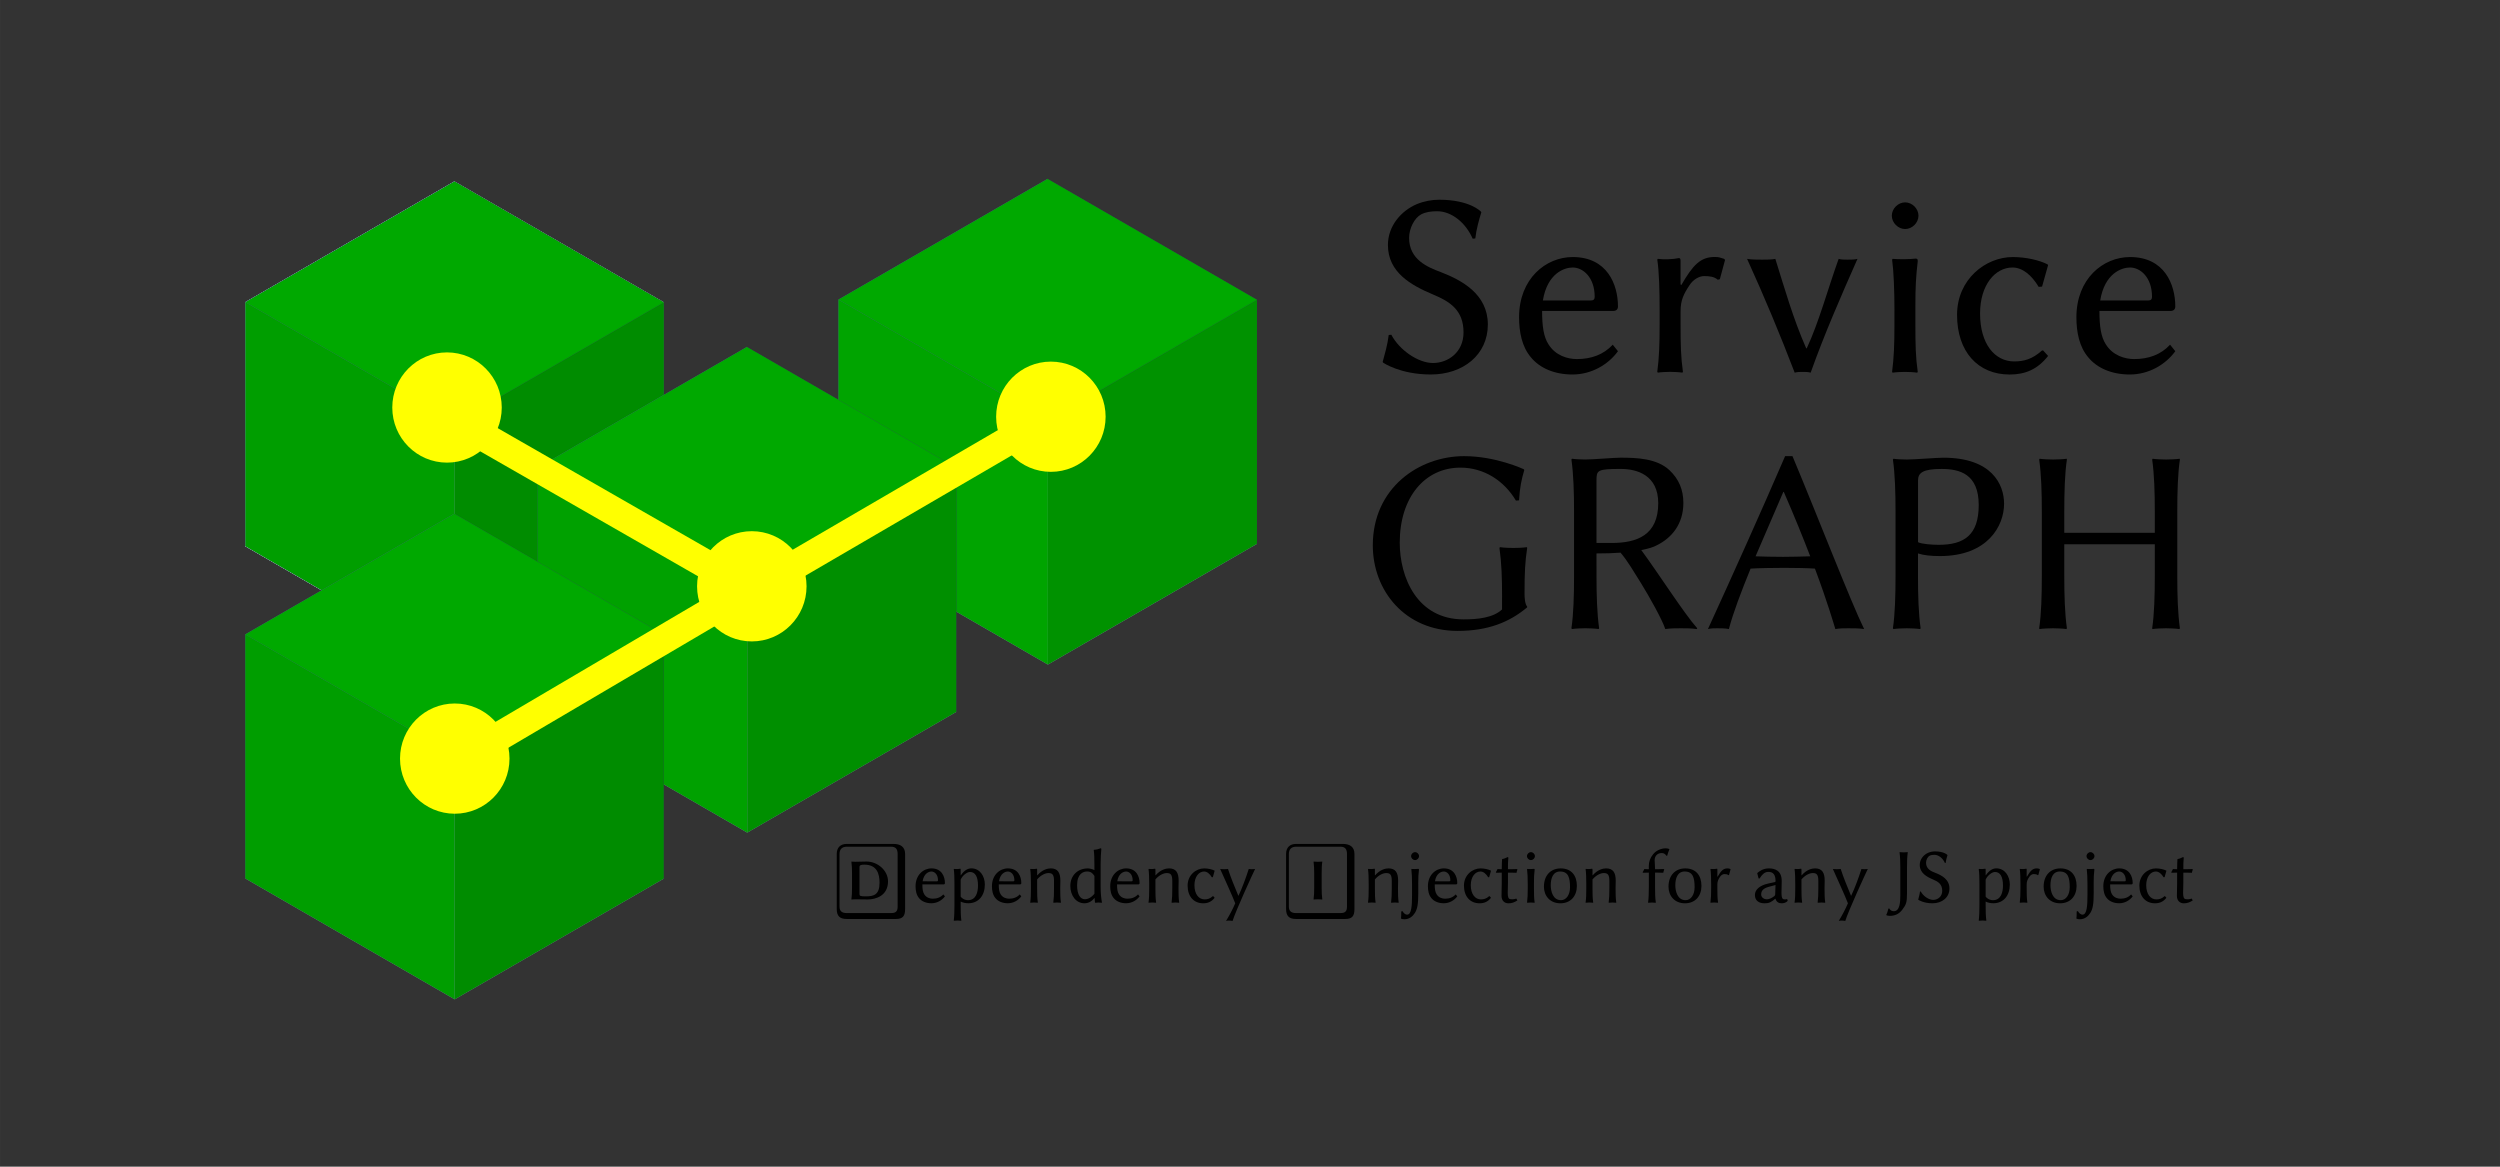 <?xml version="1.0" encoding="UTF-8" standalone="no"?>
<!-- Created with Inkscape (http://www.inkscape.org/) -->

<svg
   width="450"
   height="210"
   viewBox="0 0 119.063 55.563"
   version="1.1"
   id="svg5"
   xmlns="http://www.w3.org/2000/svg"
   xmlns:svg="http://www.w3.org/2000/svg">
  <rect x="0" y="0" width="119.063" height="55.563" fill="#333333" stroke="none"/>
  <defs
     id="defs2" />
  <g
     id="layer1">
    <g
       id="g496"
       style="fill:#ac9d93;stroke-width:3.084">
      <path
         id="path484"
         style="fill:#8686bf;fill-rule:evenodd;stroke:none;stroke-linejoin:round"
         d="m 49.889,20.144 -9.957,5.749 9.974,5.758 9.957,-5.749 z"
         points="39.931,25.892 49.905,31.651 59.862,25.902 49.889,20.144 " />
      <path
         id="path486"
         style="fill:#353564;fill-rule:evenodd;stroke:none;stroke-linejoin:round"
         d="m 49.889,20.144 9.974,5.758 V 14.277 L 49.889,8.519 Z"
         points="59.862,25.902 59.862,14.277 49.889,8.519 49.889,20.144 " />
      <path
         id="path488"
         style="fill:#4d4d9f;fill-rule:evenodd;stroke:none;stroke-linejoin:round"
         d="M 49.889,20.144 39.931,25.892 V 14.267 l 9.957,-5.749 z"
         points="39.931,25.892 39.931,14.267 49.889,8.519 49.889,20.144 " />
      <path
         id="path490"
         style="fill:#009200;fill-opacity:1;fill-rule:evenodd;stroke:none;stroke-linejoin:round"
         d="m 59.862,25.902 -9.957,5.749 0,-11.625 9.957,-5.749 z"
         points="49.905,31.651 49.905,20.026 59.862,14.277 59.862,25.902 " />
      <path
         id="path492"
         style="fill:#00a400;fill-opacity:1;fill-rule:evenodd;stroke:none;stroke-linejoin:round"
         d="m 39.931,25.892 9.974,5.758 0,-11.625 -9.974,-5.758 z"
         points="49.905,31.651 49.905,20.026 39.931,14.267 39.931,25.892 " />
      <path
         id="path494"
         style="fill:#00a900;fill-opacity:1;fill-rule:evenodd;stroke:none;stroke-linejoin:round"
         d="m 49.889,8.519 -9.957,5.749 9.974,5.758 9.957,-5.749 z"
         points="39.931,14.267 49.905,20.026 59.862,14.277 49.889,8.519 " />
    </g>
    <g
       id="g69"
       style="fill:#ac9d93;stroke-width:3.084">
      <path
         id="path75"
         style="fill:#8686bf;fill-rule:evenodd;stroke:none;stroke-linejoin:round"
         d="m 21.641,20.266 -9.957,5.749 9.974,5.758 9.957,-5.749 z"
         points="11.683,26.014 21.657,31.773 31.615,26.024 21.641,20.266 " />
      <path
         id="path71"
         style="fill:#353564;fill-rule:evenodd;stroke:none;stroke-linejoin:round"
         d="m 21.641,20.266 9.974,5.758 0,-11.625 -9.974,-5.758 z"
         points="31.615,26.024 31.615,14.399 21.641,8.641 21.641,20.266 " />
      <path
         id="path73"
         style="fill:#4d4d9f;fill-rule:evenodd;stroke:none;stroke-linejoin:round"
         d="m 21.641,20.266 -9.957,5.749 0,-11.625 9.957,-5.749 z"
         points="11.683,26.014 11.683,14.389 21.641,8.641 21.641,20.266 " />
      <path
         id="path79"
         style="fill:#afafde;fill-rule:evenodd;stroke:none;stroke-linejoin:round"
         d="m 31.615,26.024 -9.957,5.749 0,-11.625 9.957,-5.749 z"
         points="21.657,31.773 21.657,20.148 31.615,14.399 31.615,26.024 " />
      <path
         id="path77"
         style="fill:#d7d7ff;fill-rule:evenodd;stroke:none;stroke-linejoin:round"
         d="m 11.683,26.014 9.974,5.758 0,-11.625 -9.974,-5.758 z"
         points="21.657,31.773 21.657,20.148 11.683,14.389 11.683,26.014 " />
      <path
         id="path81"
         style="fill:#e9e9ff;fill-rule:evenodd;stroke:none;stroke-linejoin:round"
         d="m 21.641,8.641 -9.957,5.749 9.974,5.758 9.957,-5.749 z"
         points="11.683,14.389 21.657,20.148 31.615,14.399 21.641,8.641 " />
    </g>
    <g
       id="g370"
       style="fill:#ac9d93;stroke-width:3.084">
      <path
         id="path358"
         style="fill:#8686bf;fill-rule:evenodd;stroke:none;stroke-linejoin:round"
         d="m 21.641,20.266 -9.957,5.749 9.974,5.758 9.957,-5.749 z"
         points="11.683,26.014 21.657,31.773 31.615,26.024 21.641,20.266 " />
      <path
         id="path360"
         style="fill:#353564;fill-rule:evenodd;stroke:none;stroke-linejoin:round"
         d="m 21.641,20.266 9.974,5.758 0,-11.625 -9.974,-5.758 z"
         points="31.615,26.024 31.615,14.399 21.641,8.641 21.641,20.266 " />
      <path
         id="path362"
         style="fill:#4d4d9f;fill-rule:evenodd;stroke:none;stroke-linejoin:round"
         d="m 21.641,20.266 -9.957,5.749 0,-11.625 9.957,-5.749 z"
         points="11.683,26.014 11.683,14.389 21.641,8.641 21.641,20.266 " />
      <path
         id="path364"
         style="fill:#afafde;fill-rule:evenodd;stroke:none;stroke-linejoin:round"
         d="m 31.615,26.024 -9.957,5.749 0,-11.625 9.957,-5.749 z"
         points="21.657,31.773 21.657,20.148 31.615,14.399 31.615,26.024 " />
      <path
         id="path366"
         style="fill:#d7d7ff;fill-rule:evenodd;stroke:none;stroke-linejoin:round"
         d="m 11.683,26.014 9.974,5.758 0,-11.625 -9.974,-5.758 z"
         points="21.657,31.773 21.657,20.148 11.683,14.389 11.683,26.014 " />
      <path
         id="path368"
         style="fill:#e9e9ff;fill-rule:evenodd;stroke:none;stroke-linejoin:round"
         d="m 21.641,8.641 -9.957,5.749 9.974,5.758 9.957,-5.749 z"
         points="11.683,14.389 21.657,20.148 31.615,14.399 21.641,8.641 " />
    </g>
    <g
       id="g386"
       style="fill:#ac9d93;stroke-width:3.084">
      <path
         id="path374"
         style="fill:#8686bf;fill-rule:evenodd;stroke:none;stroke-linejoin:round"
         d="m 21.641,20.266 -9.957,5.749 9.974,5.758 9.957,-5.749 z"
         points="11.683,26.014 21.657,31.773 31.615,26.024 21.641,20.266 " />
      <path
         id="path376"
         style="fill:#353564;fill-rule:evenodd;stroke:none;stroke-linejoin:round"
         d="m 21.641,20.266 9.974,5.758 0,-11.625 -9.974,-5.758 z"
         points="31.615,26.024 31.615,14.399 21.641,8.641 21.641,20.266 " />
      <path
         id="path378"
         style="fill:#4d4d9f;fill-rule:evenodd;stroke:none;stroke-linejoin:round"
         d="m 21.641,20.266 -9.957,5.749 0,-11.625 9.957,-5.749 z"
         points="11.683,26.014 11.683,14.389 21.641,8.641 21.641,20.266 " />
      <path
         id="path380"
         style="fill:#008c00;fill-opacity:1;fill-rule:evenodd;stroke:none;stroke-linejoin:round"
         d="m 31.615,26.024 -9.957,5.749 0,-11.625 9.957,-5.749 z"
         points="21.657,31.773 21.657,20.148 31.615,14.399 31.615,26.024 " />
      <path
         id="path382"
         style="fill:#009e00;fill-opacity:1;fill-rule:evenodd;stroke:none;stroke-linejoin:round"
         d="m 11.683,26.014 9.974,5.758 0,-11.625 -9.974,-5.758 z"
         points="21.657,31.773 21.657,20.148 11.683,14.389 11.683,26.014 " />
      <path
         id="path384"
         style="fill:#00a900;fill-opacity:1;fill-rule:evenodd;stroke:none;stroke-linejoin:round"
         d="m 21.641,8.641 -9.957,5.749 9.974,5.758 9.957,-5.749 z"
         points="11.683,14.389 21.657,20.148 31.615,14.399 21.641,8.641 " />
    </g>
    <g
       id="g402"
       style="fill:#ac9d93;stroke-width:3.084">
      <path
         id="path390"
         style="fill:#8686bf;fill-rule:evenodd;stroke:none;stroke-linejoin:round"
         d="m 35.57,28.147 -9.957,5.749 9.974,5.758 9.957,-5.749 z"
         points="25.613,33.896 35.587,39.654 45.544,33.906 35.57,28.147 " />
      <path
         id="path392"
         style="fill:#353564;fill-rule:evenodd;stroke:none;stroke-linejoin:round"
         d="m 35.57,28.147 9.974,5.758 V 22.281 L 35.57,16.523 Z"
         points="45.544,33.906 45.544,22.281 35.57,16.523 35.57,28.147 " />
      <path
         id="path394"
         style="fill:#4d4d9f;fill-rule:evenodd;stroke:none;stroke-linejoin:round"
         d="m 35.57,28.147 -9.957,5.749 0,-11.625 9.957,-5.749 z"
         points="25.613,33.896 25.613,22.271 35.57,16.523 35.57,28.147 " />
      <path
         id="path396"
         style="fill:#008f00;fill-opacity:1;fill-rule:evenodd;stroke:none;stroke-linejoin:round"
         d="m 45.544,33.906 -9.957,5.749 V 28.03 l 9.957,-5.749 z"
         points="35.587,39.654 35.587,28.03 45.544,22.281 45.544,33.906 " />
      <path
         id="path398"
         style="fill:#00a100;fill-opacity:1;fill-rule:evenodd;stroke:none;stroke-linejoin:round"
         d="m 25.613,33.896 9.974,5.758 V 28.03 L 25.613,22.271 Z"
         points="35.587,39.654 35.587,28.03 25.613,22.271 25.613,33.896 " />
      <path
         id="path400"
         style="fill:#00a900;fill-opacity:1;fill-rule:evenodd;stroke:none;stroke-linejoin:round"
         d="m 35.57,16.523 -9.957,5.749 9.974,5.758 9.957,-5.749 z"
         points="25.613,22.271 35.587,28.03 45.544,22.281 35.57,16.523 " />
    </g>
    <g
       id="g482"
       style="fill:#ac9d93;stroke-width:3.084">
      <path
         id="path470"
         style="fill:#8686bf;fill-rule:evenodd;stroke:none;stroke-linejoin:round"
         d="m 21.637,36.088 -9.957,5.749 9.974,5.758 9.957,-5.749 z"
         points="11.68,41.837 21.653,47.595 31.611,41.847 21.637,36.088 " />
      <path
         id="path472"
         style="fill:#353564;fill-rule:evenodd;stroke:none;stroke-linejoin:round"
         d="m 21.637,36.088 9.974,5.758 V 30.222 l -9.974,-5.758 z"
         points="31.611,41.847 31.611,30.222 21.637,24.464 21.637,36.088 " />
      <path
         id="path474"
         style="fill:#4d4d9f;fill-rule:evenodd;stroke:none;stroke-linejoin:round"
         d="m 21.637,36.088 -9.957,5.749 0,-11.625 9.957,-5.749 z"
         points="11.68,41.837 11.68,30.212 21.637,24.464 21.637,36.088 " />
      <path
         id="path476"
         style="fill:#008c00;fill-opacity:1;fill-rule:evenodd;stroke:none;stroke-linejoin:round"
         d="m 31.611,41.847 -9.957,5.749 0,-11.625 9.957,-5.749 z"
         points="21.653,47.595 21.653,35.971 31.611,30.222 31.611,41.847 " />
      <path
         id="path478"
         style="fill:#009e00;fill-opacity:1;fill-rule:evenodd;stroke:none;stroke-linejoin:round"
         d="m 11.68,41.837 9.974,5.758 0,-11.625 -9.974,-5.758 z"
         points="21.653,47.595 21.653,35.971 11.68,30.212 11.68,41.837 " />
      <path
         id="path480"
         style="fill:#00a900;fill-opacity:1;fill-rule:evenodd;stroke:none;stroke-linejoin:round"
         d="m 21.637,24.464 -9.957,5.749 9.974,5.758 9.957,-5.749 z"
         points="11.68,30.212 21.653,35.971 31.611,30.222 21.637,24.464 " />
    </g>
    <rect
       style="fill:#ffff00;fill-opacity:1;stroke-width:0.816"
       id="rect1644"
       width="1.373"
       height="14.657"
       x="41.598"
       y="-17.169"
       transform="rotate(59.511)" />
    <ellipse
       style="fill:#ffff00;fill-opacity:1;stroke-width:0.816"
       id="path1750"
       cx="50.048"
       cy="19.847"
       rx="2.607"
       ry="2.625" />
    <ellipse
       style="fill:#ffff00;fill-opacity:1;stroke-width:0.816"
       id="ellipse1752"
       cx="35.805"
       cy="27.923"
       rx="2.607"
       ry="2.625" />
    <ellipse
       style="fill:#ffff00;fill-opacity:1;stroke-width:0.816"
       id="ellipse1754"
       cx="21.658"
       cy="36.129"
       rx="2.607"
       ry="2.625" />
    <ellipse
       style="fill:#ffff00;fill-opacity:1;stroke-width:0.816"
       id="ellipse1756"
       cx="21.289"
       cy="19.408"
       rx="2.607"
       ry="2.625" />
    <rect
       style="fill:#ffff00;fill-opacity:1;stroke-width:0.816"
       id="rect1758"
       width="1.373"
       height="14.657"
       x="5.893"
       y="-44.226"
       transform="rotate(119.839)" />
    <rect
       style="fill:#ffff00;fill-opacity:1;stroke-width:0.816"
       id="rect1884"
       width="1.373"
       height="14.657"
       x="41.632"
       y="-33.15"
       transform="rotate(59.757)" />
    <g
       aria-label="Service"
       id="text1940"
       style="font-size:12.46px;line-height:1.25;letter-spacing:0.389px;word-spacing:0px;stroke-width:0.312">
      <path
         d="m 68.243,17.288 c -0.698,0 -1.595,-0.611 -1.981,-1.346 l -0.125,0.012 c -0.05,0.449 -0.187,0.91 -0.287,1.283 l 0.025,0.037 c 0,0 0.81,0.561 2.268,0.561 1.533,0 2.716,-0.935 2.716,-2.38 0,-1.445 -1.234,-2.106 -2.23,-2.492 -0.635,-0.237 -1.52,-0.598 -1.52,-1.632 0,-0.449 0.249,-0.947 0.573,-1.121 0.212,-0.112 0.473,-0.15 0.76,-0.15 0.685,0 1.358,0.536 1.695,1.308 l 0.125,-0.012 c 0.05,-0.449 0.174,-0.872 0.287,-1.246 l -0.025,-0.037 c 0,0 -0.523,-0.561 -1.981,-0.561 -0.336,0 -0.71,0.062 -1.072,0.212 -0.735,0.312 -1.371,1.034 -1.371,1.944 0,1.308 1.109,1.919 2.143,2.355 0.81,0.336 1.458,0.748 1.458,1.807 0,0.935 -0.723,1.458 -1.458,1.458 z"
         style="font-family:'Linux Biolinum O';-inkscape-font-specification:'Linux Biolinum O'"
         id="path3049" />
      <path
         d="m 73.48,14.31 c 0.212,-1.296 1.022,-1.57 1.42,-1.57 0.486,0 1.047,0.461 1.047,1.396 0,0.112 -0.05,0.174 -0.174,0.174 z m 3.327,2.106 c -0.436,0.473 -1.022,0.685 -1.707,0.685 -0.436,0 -1.022,-0.162 -1.358,-0.71 -0.224,-0.349 -0.299,-0.847 -0.299,-1.582 h 3.389 c 0.137,0 0.224,-0.075 0.224,-0.212 0,-1.047 -0.511,-2.355 -2.156,-2.355 -1.283,0 -2.554,1.034 -2.554,2.866 0,0.71 0.137,1.408 0.561,1.906 0.424,0.523 1.134,0.822 1.981,0.822 0.897,0 1.695,-0.461 2.168,-1.109 z"
         style="font-family:'Linux Biolinum O';-inkscape-font-specification:'Linux Biolinum O'"
         id="path3051" />
      <path
         d="m 80.037,13.55 v -1.134 c 0,-0.087 -0.025,-0.125 -0.075,-0.125 -0.287,0.062 -0.735,0.075 -1.009,0.037 l -0.025,0.037 c 0.087,0.548 0.112,1.483 0.112,2.417 v 0.685 c 0,0.935 -0.025,1.582 -0.112,2.243 l 0.025,0.037 c 0.15,-0.025 0.436,-0.037 0.586,-0.037 0.15,0 0.436,0.012 0.586,0.037 l 0.025,-0.037 c -0.1,-0.71 -0.112,-1.296 -0.112,-2.243 v -0.648 c 0,-0.523 0.15,-0.822 0.424,-1.234 0.174,-0.274 0.461,-0.436 0.698,-0.436 0.249,0 0.486,0.025 0.648,0.174 l 0.1,-0.025 0.249,-0.922 -0.05,-0.05 c -0.212,-0.062 -0.224,-0.087 -0.449,-0.087 -0.673,0 -1.034,0.386 -1.582,1.333 z"
         style="font-family:'Linux Biolinum O';-inkscape-font-specification:'Linux Biolinum O'"
         id="path3053" />
      <path
         d="m 85.473,17.749 c 0.125,-0.037 0.262,-0.037 0.386,-0.037 0.125,0 0.262,0 0.374,0.037 0.648,-1.819 1.42,-3.589 2.23,-5.42 -0.112,0.037 -0.349,0.037 -0.473,0.037 -0.125,0 -0.312,0 -0.424,-0.037 -0.511,1.42 -0.947,3.04 -1.52,4.261 h -0.025 c -0.623,-1.42 -1.022,-2.828 -1.47,-4.261 -0.162,0.037 -0.449,0.037 -0.623,0.037 -0.199,0 -0.523,0 -0.723,-0.037 0.835,1.832 1.57,3.601 2.268,5.42 z"
         style="font-family:'Linux Biolinum O';-inkscape-font-specification:'Linux Biolinum O'"
         id="path3055" />
      <path
         d="m 90.098,10.273 c 0,0.336 0.299,0.635 0.635,0.635 0.336,0 0.635,-0.299 0.635,-0.635 0,-0.336 -0.299,-0.635 -0.635,-0.635 -0.336,0 -0.635,0.299 -0.635,0.635 z m 0.125,4.511 v 0.685 c 0,0.935 -0.025,1.57 -0.112,2.243 l 0.025,0.037 c 0.15,-0.025 0.436,-0.037 0.586,-0.037 0.15,0 0.436,0.012 0.586,0.037 l 0.025,-0.037 c -0.1,-0.698 -0.112,-1.296 -0.112,-2.243 v -0.885 c 0,-0.935 0.025,-1.383 0.112,-2.143 0,-0.112 -0.025,-0.125 -0.112,-0.125 -0.287,0.037 -0.822,0.037 -1.084,0.012 l -0.025,0.037 c 0.075,0.536 0.112,1.483 0.112,2.417 z"
         style="font-family:'Linux Biolinum O';-inkscape-font-specification:'Linux Biolinum O'"
         id="path3057" />
      <path
         d="m 95.846,12.74 c 0.473,0 0.91,0.361 1.246,0.922 l 0.162,-0.012 0.287,-1.022 -0.025,-0.037 c -0.386,-0.199 -1.034,-0.349 -1.657,-0.349 -1.296,0 -2.654,1.059 -2.654,2.754 0,1.744 0.984,2.841 2.504,2.841 0.748,0 1.333,-0.249 1.832,-0.885 l -0.237,-0.262 h -0.05 c -0.473,0.424 -0.872,0.523 -1.333,0.523 -0.91,0 -1.62,-0.822 -1.62,-2.28 0,-1.371 0.723,-2.193 1.545,-2.193 z"
         style="font-family:'Linux Biolinum O';-inkscape-font-specification:'Linux Biolinum O'"
         id="path3059" />
      <path
         d="m 100.023,14.31 c 0.212,-1.296 1.022,-1.57 1.42,-1.57 0.486,0 1.047,0.461 1.047,1.396 0,0.112 -0.05,0.174 -0.174,0.174 z m 3.327,2.106 c -0.436,0.473 -1.022,0.685 -1.707,0.685 -0.436,0 -1.022,-0.162 -1.358,-0.71 -0.224,-0.349 -0.299,-0.847 -0.299,-1.582 h 3.389 c 0.137,0 0.224,-0.075 0.224,-0.212 0,-1.047 -0.511,-2.355 -2.156,-2.355 -1.283,0 -2.554,1.034 -2.554,2.866 0,0.71 0.137,1.408 0.561,1.906 0.424,0.523 1.134,0.822 1.981,0.822 0.897,0 1.695,-0.461 2.168,-1.109 z"
         style="font-family:'Linux Biolinum O';-inkscape-font-specification:'Linux Biolinum O'"
         id="path3061" />
    </g>
    <g
       aria-label="GRAPH"
       id="text1944"
       style="font-size:12.46px;line-height:1.25;letter-spacing:0px;word-spacing:0px;stroke-width:0.312">
      <path
         d="m 71.535,28.464 v 0.561 c -0.424,0.399 -1.159,0.473 -1.832,0.473 -2.218,0 -3.04,-2.006 -3.04,-3.651 0,-2.181 1.209,-3.576 2.891,-3.576 1.121,0 2.081,0.623 2.642,1.57 l 0.15,-0.012 c 0.037,-0.635 0.112,-0.972 0.249,-1.445 l -0.025,-0.037 c 0,0 -1.321,-0.623 -2.841,-0.623 -2.143,0 -4.349,1.508 -4.349,4.249 0,2.156 1.533,4.074 4.037,4.074 1.445,0 2.467,-0.411 3.314,-1.121 v -0.037 C 72.619,28.763 72.607,28.426 72.607,28.289 v -0.075 c 0,-0.935 0.025,-1.458 0.125,-2.118 l -0.012,-0.037 c 0,0 -0.212,0.037 -0.648,0.037 -0.424,0 -0.635,-0.037 -0.635,-0.037 l -0.025,0.037 c 0.1,0.71 0.125,1.433 0.125,2.367 z"
         style="font-family:'Linux Biolinum O';-inkscape-font-specification:'Linux Biolinum O'"
         id="path3113" />
      <path
         d="m 76.033,26.358 c 0.436,0 0.81,-0.012 1.146,-0.037 0.349,0.411 0.623,0.897 0.947,1.408 0.449,0.723 1.047,1.807 1.184,2.23 0.237,-0.037 0.511,-0.037 0.748,-0.037 0.249,0 0.498,0 0.748,0.037 l 0.025,-0.037 c -0.623,-0.698 -1.881,-2.666 -2.666,-3.726 0.336,-0.062 0.586,-0.137 0.76,-0.237 0.673,-0.336 1.246,-0.984 1.246,-2.006 0,-0.623 -0.212,-1.134 -0.66,-1.558 -0.598,-0.561 -1.545,-0.598 -2.33,-0.598 -0.312,0 -1.308,0.087 -1.682,0.087 -0.15,0 -0.486,-0.012 -0.635,-0.037 l -0.025,0.037 c 0.1,0.71 0.125,1.558 0.125,2.492 v 3.053 c 0,0.935 -0.025,1.819 -0.125,2.492 l 0.025,0.037 c 0.15,-0.025 0.486,-0.037 0.635,-0.037 0.15,0 0.486,0.012 0.635,0.037 l 0.025,-0.037 c -0.1,-0.71 -0.125,-1.558 -0.125,-2.492 z m 1.159,-4.025 c 0.76,0 1.782,0.287 1.782,1.632 0,1.52 -1.009,1.894 -2.218,1.894 h -0.723 v -2.978 c 0,-0.486 0.037,-0.548 1.159,-0.548 z"
         style="font-family:'Linux Biolinum O';-inkscape-font-specification:'Linux Biolinum O'"
         id="path3115" />
      <path
         d="m 86.213,26.495 c -0.411,0.012 -0.935,0.025 -1.296,0.025 -0.361,0 -1.034,-0.012 -1.308,-0.025 l 1.321,-3.065 h 0.025 c 0.511,1.171 0.922,2.193 1.258,3.065 z m -2.841,0.586 c 0.312,-0.025 1.171,-0.037 1.607,-0.037 0.473,0 1.159,0.012 1.458,0.037 0.611,1.632 0.885,2.604 0.972,2.878 0.212,-0.037 0.411,-0.037 0.623,-0.037 0.212,0 0.536,0 0.748,0.037 -0.623,-1.258 -2.268,-5.507 -3.414,-8.236 h -0.349 c -1.196,2.766 -2.417,5.482 -3.676,8.236 0.15,-0.037 0.299,-0.037 0.436,-0.037 0.137,0 0.411,0 0.561,0.037 0.199,-0.76 0.586,-1.782 1.034,-2.878 z"
         style="font-family:'Linux Biolinum O';-inkscape-font-specification:'Linux Biolinum O'"
         id="path3117" />
      <path
         d="m 91.347,22.882 c 0,-0.361 0.224,-0.548 1.121,-0.548 0.86,0 1.769,0.237 1.769,1.719 0,1.433 -0.698,1.894 -1.906,1.894 -0.312,0 -0.822,-0.037 -0.984,-0.125 z m -1.072,1.495 v 3.053 c 0,0.935 -0.025,1.819 -0.125,2.492 l 0.025,0.037 c 0.15,-0.025 0.486,-0.037 0.635,-0.037 0.15,0 0.486,0.012 0.635,0.037 l 0.025,-0.037 c -0.1,-0.71 -0.125,-1.558 -0.125,-2.492 v -1.072 c 0.274,0.087 0.611,0.125 1.047,0.125 2.268,0 3.053,-1.433 3.053,-2.492 0,-0.922 -0.586,-2.193 -2.891,-2.193 -0.324,0 -1.371,0.087 -1.744,0.087 -0.15,0 -0.486,-0.012 -0.635,-0.037 l -0.025,0.037 c 0.1,0.71 0.125,1.558 0.125,2.492 z"
         style="font-family:'Linux Biolinum O';-inkscape-font-specification:'Linux Biolinum O'"
         id="path3119" />
      <path
         d="m 102.623,24.377 v 0.997 h -4.311 v -0.997 c 0,-0.935 0.025,-1.832 0.125,-2.492 l -0.012,-0.037 c -0.15,0.025 -0.498,0.037 -0.648,0.037 -0.15,0 -0.486,-0.012 -0.635,-0.037 l -0.025,0.037 c 0.1,0.71 0.125,1.558 0.125,2.492 v 3.053 c 0,0.935 -0.025,1.819 -0.125,2.492 l 0.012,0.037 c 0.15,-0.025 0.498,-0.037 0.648,-0.037 0.15,0 0.486,0.012 0.635,0.037 l 0.025,-0.037 c -0.1,-0.71 -0.125,-1.558 -0.125,-2.492 V 25.922 h 4.311 v 1.508 c 0,0.935 -0.025,1.819 -0.125,2.492 l 0.013,0.037 c 0.15,-0.025 0.498,-0.037 0.648,-0.037 0.15,0 0.486,0.012 0.635,0.037 l 0.025,-0.037 c -0.1,-0.71 -0.125,-1.558 -0.125,-2.492 v -3.053 c 0,-0.935 0.025,-1.832 0.125,-2.492 l -0.013,-0.037 c -0.15,0.025 -0.498,0.037 -0.648,0.037 -0.15,0 -0.486,-0.012 -0.635,-0.037 l -0.025,0.037 c 0.1,0.71 0.125,1.558 0.125,2.492 z"
         style="font-family:'Linux Biolinum O';-inkscape-font-specification:'Linux Biolinum O'"
         id="path3121" />
    </g>
    <g
       aria-label="Dependency Injection for any JS project"
       id="text2034"
       style="font-size:3.701px;line-height:1.25;letter-spacing:0px;word-spacing:0px;stroke-width:0.093">
      <path
         d="M 40.933,42.579 V 41.291 c 0,-0.096 0.096,-0.111 0.233,-0.111 0.6,0 0.722,0.437 0.722,0.862 0,0.563 -0.263,0.648 -0.651,0.648 -0.274,0 -0.303,-0.022 -0.303,-0.111 z m -0.178,-1.536 c -0.096,0 -0.2,-0.011 -0.2,-0.011 l -0.007,0.011 c 0.022,0.155 0.03,0.344 0.03,0.555 v 0.677 c 0,0.211 -0.007,0.407 -0.03,0.555 l 0.004,0.011 c 0,0 0.107,-0.011 0.204,-0.011 0.222,0 0.281,0.007 0.566,0.007 0.392,0 0.97,-0.178 0.97,-0.862 0,-0.514 -0.489,-0.944 -1.022,-0.944 -0.2,0 -0.311,0.011 -0.514,0.011 z M 40.326,40.325 h 2.117 c 0.222,0 0.307,0.122 0.307,0.344 v 2.509 c 0,0.222 -0.085,0.307 -0.307,0.307 h -2.117 c -0.222,0 -0.344,-0.085 -0.344,-0.307 v -2.509 c 0,-0.222 0.122,-0.344 0.344,-0.344 z m 2.78,2.968 v -2.624 c 0,-0.333 -0.218,-0.477 -0.551,-0.477 h -2.228 c -0.3,0 -0.477,0.17 -0.477,0.477 v 2.624 c 0,0.333 0.144,0.474 0.477,0.474 h 2.339 c 0.333,0 0.44,-0.141 0.44,-0.474 z"
         style="font-family:'Linux Biolinum Keyboard O';-inkscape-font-specification:'Linux Biolinum Keyboard O'"
         id="path3124" />
      <path
         d="m 43.939,41.972 c 0.063,-0.385 0.303,-0.466 0.422,-0.466 0.144,0 0.311,0.137 0.311,0.415 0,0.033 -0.015,0.052 -0.052,0.052 z m 0.988,0.625 c -0.13,0.141 -0.303,0.204 -0.507,0.204 -0.13,0 -0.303,-0.048 -0.403,-0.211 -0.067,-0.104 -0.089,-0.252 -0.089,-0.47 h 1.007 c 0.041,0 0.067,-0.022 0.067,-0.063 0,-0.311 -0.152,-0.7 -0.64,-0.7 -0.381,0 -0.759,0.307 -0.759,0.851 0,0.211 0.041,0.418 0.167,0.566 0.126,0.155 0.337,0.244 0.588,0.244 0.266,0 0.503,-0.137 0.644,-0.329 z"
         style="font-family:'Linux Biolinum O';-inkscape-font-specification:'Linux Biolinum O'"
         id="path3126" />
      <path
         d="m 45.752,41.894 c 0.081,-0.196 0.3,-0.366 0.444,-0.366 0.252,0 0.381,0.229 0.381,0.648 0,0.303 -0.085,0.696 -0.481,0.696 -0.059,0 -0.215,-0.015 -0.344,-0.167 z m 0,-0.215 v -0.27 c 0,-0.026 -0.007,-0.037 -0.022,-0.037 -0.085,0.019 -0.218,0.022 -0.3,0.011 l -0.007,0.011 c 0.026,0.163 0.033,0.44 0.033,0.718 v 0.988 c 0,0.278 -0.007,0.544 -0.033,0.74 l 0.007,0.011 c 0.044,-0.007 0.13,-0.011 0.174,-0.011 0.044,0 0.13,0.004 0.174,0.011 l 0.007,-0.011 c -0.03,-0.211 -0.033,-0.459 -0.033,-0.74 v -0.163 c 0.096,0.052 0.233,0.081 0.366,0.081 0.489,0 0.785,-0.37 0.785,-0.892 0,-0.392 -0.229,-0.77 -0.644,-0.77 -0.144,0 -0.329,0.074 -0.5,0.333 z"
         style="font-family:'Linux Biolinum O';-inkscape-font-specification:'Linux Biolinum O'"
         id="path3128" />
      <path
         d="m 47.577,41.972 c 0.063,-0.385 0.303,-0.466 0.422,-0.466 0.144,0 0.311,0.137 0.311,0.415 0,0.033 -0.015,0.052 -0.052,0.052 z m 0.988,0.625 c -0.13,0.141 -0.303,0.204 -0.507,0.204 -0.13,0 -0.303,-0.048 -0.403,-0.211 -0.067,-0.104 -0.089,-0.252 -0.089,-0.47 h 1.007 c 0.041,0 0.067,-0.022 0.067,-0.063 0,-0.311 -0.152,-0.7 -0.64,-0.7 -0.381,0 -0.759,0.307 -0.759,0.851 0,0.211 0.041,0.418 0.167,0.566 0.126,0.155 0.337,0.244 0.588,0.244 0.266,0 0.503,-0.137 0.644,-0.329 z"
         style="font-family:'Linux Biolinum O';-inkscape-font-specification:'Linux Biolinum O'"
         id="path3130" />
      <path
         d="m 50.493,42.316 c 0,-0.118 0.007,-0.255 0.007,-0.374 0,-0.385 -0.126,-0.585 -0.459,-0.585 -0.141,0 -0.403,0.056 -0.64,0.333 l -0.007,-0.011 v -0.27 c -0.004,-0.026 -0.007,-0.037 -0.022,-0.037 -0.085,0.019 -0.218,0.022 -0.3,0.011 l -0.007,0.011 c 0.026,0.163 0.033,0.44 0.033,0.718 v 0.204 c 0,0.278 -0.004,0.466 -0.033,0.666 l 0.007,0.011 c 0.044,-0.007 0.13,-0.011 0.174,-0.011 0.044,0 0.13,0.004 0.174,0.011 l 0.007,-0.011 c -0.03,-0.211 -0.033,-0.385 -0.033,-0.666 v -0.433 c 0.189,-0.222 0.403,-0.303 0.537,-0.303 0.189,0 0.266,0.074 0.266,0.374 v 0.363 c 0,0.278 -0.007,0.47 -0.033,0.666 l 0.007,0.011 c 0.044,-0.007 0.13,-0.011 0.174,-0.011 0.044,0 0.13,0.004 0.174,0.011 l 0.007,-0.011 c -0.03,-0.211 -0.033,-0.385 -0.033,-0.666 z"
         style="font-family:'Linux Biolinum O';-inkscape-font-specification:'Linux Biolinum O'"
         id="path3132" />
      <path
         d="m 52.122,42.564 c -0.137,0.174 -0.307,0.263 -0.455,0.263 -0.2,0 -0.37,-0.2 -0.37,-0.663 0,-0.555 0.292,-0.659 0.474,-0.659 0.174,0 0.263,0.074 0.352,0.215 z m 0,0.204 h 0.007 l 0.019,0.215 c 0,0.007 0.011,0.011 0.033,0.011 0.048,-0.004 0.074,-0.011 0.126,-0.011 0.048,0 0.118,0.004 0.167,0.011 l 0.007,-0.011 c -0.03,-0.159 -0.063,-0.433 -0.063,-0.711 v -1.14 c 0,-0.274 0.015,-0.466 0.033,-0.696 0,-0.026 -0.011,-0.037 -0.033,-0.037 -0.096,0.037 -0.174,0.063 -0.322,0.074 l -0.007,0.011 c 0.026,0.159 0.033,0.433 0.033,0.714 v 0.241 c -0.085,-0.048 -0.237,-0.081 -0.311,-0.081 -0.485,0 -0.836,0.333 -0.836,0.836 0,0.455 0.27,0.825 0.67,0.825 0.178,0 0.344,-0.078 0.477,-0.252 z"
         style="font-family:'Linux Biolinum O';-inkscape-font-specification:'Linux Biolinum O'"
         id="path3134" />
      <path
         d="m 53.21,41.972 c 0.063,-0.385 0.303,-0.466 0.422,-0.466 0.144,0 0.311,0.137 0.311,0.415 0,0.033 -0.015,0.052 -0.052,0.052 z m 0.988,0.625 c -0.13,0.141 -0.303,0.204 -0.507,0.204 -0.13,0 -0.303,-0.048 -0.403,-0.211 -0.067,-0.104 -0.089,-0.252 -0.089,-0.47 h 1.007 c 0.041,0 0.067,-0.022 0.067,-0.063 0,-0.311 -0.152,-0.7 -0.64,-0.7 -0.381,0 -0.759,0.307 -0.759,0.851 0,0.211 0.041,0.418 0.167,0.566 0.126,0.155 0.337,0.244 0.588,0.244 0.266,0 0.503,-0.137 0.644,-0.329 z"
         style="font-family:'Linux Biolinum O';-inkscape-font-specification:'Linux Biolinum O'"
         id="path3136" />
      <path
         d="m 56.126,42.316 c 0,-0.118 0.007,-0.255 0.007,-0.374 0,-0.385 -0.126,-0.585 -0.459,-0.585 -0.141,0 -0.403,0.056 -0.64,0.333 l -0.007,-0.011 v -0.27 c -0.004,-0.026 -0.007,-0.037 -0.022,-0.037 -0.085,0.019 -0.218,0.022 -0.3,0.011 l -0.007,0.011 c 0.026,0.163 0.033,0.44 0.033,0.718 v 0.204 c 0,0.278 -0.004,0.466 -0.033,0.666 l 0.007,0.011 c 0.044,-0.007 0.13,-0.011 0.174,-0.011 0.044,0 0.13,0.004 0.174,0.011 l 0.007,-0.011 c -0.03,-0.211 -0.033,-0.385 -0.033,-0.666 v -0.433 c 0.189,-0.222 0.403,-0.303 0.537,-0.303 0.189,0 0.266,0.074 0.266,0.374 v 0.363 c 0,0.278 -0.007,0.47 -0.033,0.666 l 0.007,0.011 c 0.044,-0.007 0.13,-0.011 0.174,-0.011 0.044,0 0.13,0.004 0.174,0.011 l 0.007,-0.011 c -0.03,-0.211 -0.033,-0.385 -0.033,-0.666 z"
         style="font-family:'Linux Biolinum O';-inkscape-font-specification:'Linux Biolinum O'"
         id="path3138" />
      <path
         d="m 57.344,41.506 c 0.141,0 0.27,0.107 0.37,0.274 l 0.048,-0.004 0.085,-0.303 -0.007,-0.011 c -0.115,-0.059 -0.307,-0.104 -0.492,-0.104 -0.385,0 -0.788,0.315 -0.788,0.818 0,0.518 0.292,0.844 0.744,0.844 0.222,0 0.396,-0.074 0.544,-0.263 l -0.07,-0.078 h -0.015 c -0.141,0.126 -0.259,0.155 -0.396,0.155 -0.27,0 -0.481,-0.244 -0.481,-0.677 0,-0.407 0.215,-0.651 0.459,-0.651 z"
         style="font-family:'Linux Biolinum O';-inkscape-font-specification:'Linux Biolinum O'"
         id="path3140" />
      <path
         d="m 58.11,41.384 c 0.144,0.329 0.585,1.284 0.718,1.636 -0.118,0.278 -0.27,0.563 -0.437,0.84 0.037,-0.011 0.093,-0.018 0.13,-0.018 0.037,0 0.144,0.007 0.181,0.018 0.141,-0.463 0.951,-2.228 1.073,-2.476 -0.037,0.011 -0.122,0.011 -0.159,0.011 -0.037,0 -0.107,0 -0.144,-0.011 -0.133,0.418 -0.307,0.892 -0.489,1.277 h -0.007 c -0.181,-0.44 -0.355,-0.851 -0.492,-1.277 -0.048,0.011 -0.13,0.011 -0.181,0.011 -0.048,0 -0.141,0 -0.192,-0.011 z"
         style="font-family:'Linux Biolinum O';-inkscape-font-specification:'Linux Biolinum O'"
         id="path3142" />
      <path
         d="m 62.589,41.598 v 0.677 c 0,0.211 -0.007,0.407 -0.03,0.555 l 0.004,0.011 c 0,0 0.107,-0.011 0.204,-0.011 0.096,0 0.2,0.011 0.2,0.011 l 0.007,-0.011 c -0.022,-0.155 -0.03,-0.344 -0.03,-0.555 v -0.677 c 0,-0.211 0.007,-0.411 0.03,-0.555 l -0.004,-0.011 c 0,0 -0.107,0.011 -0.204,0.011 -0.096,0 -0.2,-0.011 -0.2,-0.011 l -0.007,0.011 c 0.022,0.155 0.03,0.344 0.03,0.555 z M 61.726,40.325 H 63.843 c 0.222,0 0.307,0.122 0.307,0.344 v 2.509 c 0,0.222 -0.085,0.307 -0.307,0.307 h -2.117 c -0.222,0 -0.344,-0.085 -0.344,-0.307 v -2.509 c 0,-0.222 0.122,-0.344 0.344,-0.344 z m 2.78,2.968 v -2.624 c 0,-0.333 -0.218,-0.477 -0.551,-0.477 h -2.228 c -0.3,0 -0.477,0.17 -0.477,0.477 v 2.624 c 0,0.333 0.144,0.474 0.477,0.474 h 2.339 c 0.333,0 0.44,-0.141 0.44,-0.474 z"
         style="font-family:'Linux Biolinum Keyboard O';-inkscape-font-specification:'Linux Biolinum Keyboard O'"
         id="path3144" />
      <path
         d="m 66.579,42.316 c 0,-0.118 0.007,-0.255 0.007,-0.374 0,-0.385 -0.126,-0.585 -0.459,-0.585 -0.141,0 -0.403,0.056 -0.64,0.333 l -0.007,-0.011 v -0.27 c -0.004,-0.026 -0.007,-0.037 -0.022,-0.037 -0.085,0.019 -0.218,0.022 -0.3,0.011 l -0.007,0.011 c 0.026,0.163 0.033,0.44 0.033,0.718 v 0.204 c 0,0.278 -0.004,0.466 -0.033,0.666 l 0.007,0.011 c 0.044,-0.007 0.13,-0.011 0.174,-0.011 0.044,0 0.13,0.004 0.174,0.011 l 0.007,-0.011 c -0.03,-0.211 -0.033,-0.385 -0.033,-0.666 v -0.433 c 0.189,-0.222 0.403,-0.303 0.537,-0.303 0.189,0 0.266,0.074 0.266,0.374 v 0.363 c 0,0.278 -0.007,0.47 -0.033,0.666 l 0.007,0.011 c 0.044,-0.007 0.13,-0.011 0.174,-0.011 0.044,0 0.13,0.004 0.174,0.011 l 0.007,-0.011 c -0.03,-0.211 -0.033,-0.385 -0.033,-0.666 z"
         style="font-family:'Linux Biolinum O';-inkscape-font-specification:'Linux Biolinum O'"
         id="path3146" />
      <path
         d="m 67.204,40.773 c 0,0.1 0.089,0.189 0.189,0.189 0.1,0 0.189,-0.089 0.189,-0.189 0,-0.1 -0.089,-0.189 -0.189,-0.189 -0.1,0 -0.189,0.089 -0.189,0.189 z m 0.341,1.281 c 0,-0.278 0.007,-0.411 0.033,-0.637 0,-0.033 -0.007,-0.037 -0.033,-0.037 -0.085,0.011 -0.244,0.011 -0.322,0.004 l -0.007,0.011 c 0.022,0.159 0.033,0.44 0.033,0.718 v 0.514 c 0,0.507 -0.026,0.933 -0.233,0.933 -0.107,0 -0.181,-0.093 -0.222,-0.167 l -0.059,0.015 c 0,0.1 0,0.274 -0.015,0.329 l 0.004,0.011 c 0.03,0.019 0.089,0.033 0.159,0.033 0.233,0 0.396,-0.137 0.5,-0.3 0.111,-0.178 0.163,-0.389 0.163,-0.944 z"
         style="font-family:'Linux Biolinum O';-inkscape-font-specification:'Linux Biolinum O'"
         id="path3148" />
      <path
         d="m 68.34,41.972 c 0.063,-0.385 0.303,-0.466 0.422,-0.466 0.144,0 0.311,0.137 0.311,0.415 0,0.033 -0.015,0.052 -0.052,0.052 z m 0.988,0.625 c -0.13,0.141 -0.303,0.204 -0.507,0.204 -0.13,0 -0.303,-0.048 -0.403,-0.211 -0.067,-0.104 -0.089,-0.252 -0.089,-0.47 h 1.007 c 0.041,0 0.067,-0.022 0.067,-0.063 0,-0.311 -0.152,-0.7 -0.64,-0.7 -0.381,0 -0.759,0.307 -0.759,0.851 0,0.211 0.041,0.418 0.167,0.566 0.126,0.155 0.337,0.244 0.588,0.244 0.266,0 0.503,-0.137 0.644,-0.329 z"
         style="font-family:'Linux Biolinum O';-inkscape-font-specification:'Linux Biolinum O'"
         id="path3150" />
      <path
         d="m 70.505,41.506 c 0.141,0 0.27,0.107 0.37,0.274 l 0.048,-0.004 0.085,-0.303 -0.007,-0.011 c -0.115,-0.059 -0.307,-0.104 -0.492,-0.104 -0.385,0 -0.788,0.315 -0.788,0.818 0,0.518 0.292,0.844 0.744,0.844 0.222,0 0.396,-0.074 0.544,-0.263 l -0.07,-0.078 h -0.015 c -0.141,0.126 -0.259,0.155 -0.396,0.155 -0.27,0 -0.481,-0.244 -0.481,-0.677 0,-0.407 0.215,-0.651 0.459,-0.651 z"
         style="font-family:'Linux Biolinum O';-inkscape-font-specification:'Linux Biolinum O'"
         id="path3152" />
      <path
         d="m 71.52,41.395 c -0.078,0 -0.155,0 -0.2,-0.007 -0.026,0.063 -0.048,0.096 -0.081,0.152 l 0.019,0.026 c 0.063,-0.004 0.178,-0.004 0.263,-0.007 v 0.507 c 0,0.222 -0.011,0.489 -0.011,0.6 0,0.241 0.155,0.355 0.326,0.355 0.155,0 0.274,-0.037 0.429,-0.137 l -0.048,-0.089 c -0.111,0.037 -0.196,0.041 -0.289,0.026 -0.089,-0.011 -0.122,-0.1 -0.122,-0.303 0,-0.111 0.011,-0.27 0.011,-0.492 v -0.466 h 0.141 c 0.089,0 0.215,0.004 0.266,0.007 0.011,-0.059 0.022,-0.096 0.044,-0.152 l -0.019,-0.026 c -0.067,0.004 -0.174,0.007 -0.259,0.007 h -0.174 c 0,-0.274 0,-0.326 0.019,-0.54 0,-0.026 -0.011,-0.037 -0.033,-0.037 -0.096,0.037 -0.141,0.078 -0.259,0.093 l -0.007,0.011 c -0.007,0.13 -0.015,0.259 -0.015,0.474 z"
         style="font-family:'Linux Biolinum O';-inkscape-font-specification:'Linux Biolinum O'"
         id="path3154" />
      <path
         d="m 72.722,40.773 c 0,0.1 0.089,0.189 0.189,0.189 0.1,0 0.189,-0.089 0.189,-0.189 0,-0.1 -0.089,-0.189 -0.189,-0.189 -0.1,0 -0.189,0.089 -0.189,0.189 z m 0.037,1.34 v 0.204 c 0,0.278 -0.007,0.466 -0.033,0.666 l 0.007,0.011 c 0.044,-0.007 0.13,-0.011 0.174,-0.011 0.044,0 0.13,0.004 0.174,0.011 l 0.007,-0.011 c -0.03,-0.207 -0.033,-0.385 -0.033,-0.666 v -0.263 c 0,-0.278 0.007,-0.411 0.033,-0.637 0,-0.033 -0.007,-0.037 -0.033,-0.037 -0.085,0.011 -0.244,0.011 -0.322,0.004 l -0.007,0.011 c 0.022,0.159 0.033,0.44 0.033,0.718 z"
         style="font-family:'Linux Biolinum O';-inkscape-font-specification:'Linux Biolinum O'"
         id="path3156" />
      <path
         d="m 73.529,42.224 c 0,0.444 0.292,0.796 0.785,0.796 0.489,0 0.785,-0.344 0.785,-0.829 0,-0.503 -0.27,-0.833 -0.77,-0.833 -0.485,0 -0.799,0.341 -0.799,0.866 z m 0.774,-0.718 c 0.392,0 0.47,0.303 0.47,0.751 0,0.355 -0.178,0.614 -0.426,0.614 -0.392,0 -0.492,-0.426 -0.492,-0.711 0,-0.322 0.1,-0.655 0.448,-0.655 z"
         style="font-family:'Linux Biolinum O';-inkscape-font-specification:'Linux Biolinum O'"
         id="path3158" />
      <path
         d="m 76.942,42.316 c 0,-0.118 0.007,-0.255 0.007,-0.374 0,-0.385 -0.126,-0.585 -0.459,-0.585 -0.141,0 -0.403,0.056 -0.64,0.333 l -0.007,-0.011 v -0.27 c -0.004,-0.026 -0.007,-0.037 -0.022,-0.037 -0.085,0.019 -0.218,0.022 -0.3,0.011 l -0.007,0.011 c 0.026,0.163 0.033,0.44 0.033,0.718 v 0.204 c 0,0.278 -0.004,0.466 -0.033,0.666 l 0.007,0.011 c 0.044,-0.007 0.13,-0.011 0.174,-0.011 0.044,0 0.13,0.004 0.174,0.011 l 0.007,-0.011 c -0.03,-0.211 -0.033,-0.385 -0.033,-0.666 v -0.433 c 0.189,-0.222 0.403,-0.303 0.537,-0.303 0.189,0 0.266,0.074 0.266,0.374 v 0.363 c 0,0.278 -0.007,0.47 -0.033,0.666 l 0.007,0.011 c 0.044,-0.007 0.13,-0.011 0.174,-0.011 0.044,0 0.13,0.004 0.174,0.011 l 0.007,-0.011 c -0.03,-0.211 -0.033,-0.385 -0.033,-0.666 z"
         style="font-family:'Linux Biolinum O';-inkscape-font-specification:'Linux Biolinum O'"
         id="path3160" />
      <path
         d="m 78.526,41.395 c -0.081,0 -0.167,0 -0.215,-0.007 -0.026,0.063 -0.048,0.096 -0.081,0.152 l 0.018,0.026 c 0.067,-0.004 0.189,-0.007 0.274,-0.007 h 0.004 v 0.688 c 0,0.278 -0.007,0.54 -0.037,0.737 l 0.007,0.011 c 0.044,-0.007 0.133,-0.011 0.178,-0.011 0.044,0 0.133,0.004 0.178,0.011 l 0.007,-0.011 c -0.033,-0.211 -0.037,-0.459 -0.037,-0.737 v -0.688 h 0.126 c 0.089,0 0.215,0.004 0.266,0.007 0.011,-0.059 0.022,-0.096 0.044,-0.152 l -0.019,-0.026 c -0.063,0.004 -0.174,0.007 -0.259,0.007 h -0.159 v -0.033 c 0,-0.133 -0.019,-0.326 -0.019,-0.392 0,-0.204 0.13,-0.344 0.344,-0.344 0.093,0 0.174,0.056 0.215,0.13 l 0.041,-0.004 c 0.026,-0.1 0.063,-0.222 0.104,-0.303 l -0.004,-0.011 c -0.03,-0.019 -0.096,-0.037 -0.167,-0.037 -0.233,0 -0.47,0.111 -0.607,0.285 -0.141,0.178 -0.204,0.352 -0.204,0.566 z"
         style="font-family:'Linux Biolinum O';-inkscape-font-specification:'Linux Biolinum O'"
         id="path3162" />
      <path
         d="m 79.462,42.224 c 0,0.444 0.292,0.796 0.785,0.796 0.489,0 0.785,-0.344 0.785,-0.829 0,-0.503 -0.27,-0.833 -0.77,-0.833 -0.485,0 -0.799,0.341 -0.799,0.866 z m 0.774,-0.718 c 0.392,0 0.47,0.303 0.47,0.751 0,0.355 -0.178,0.614 -0.426,0.614 -0.392,0 -0.492,-0.426 -0.492,-0.711 0,-0.322 0.1,-0.655 0.448,-0.655 z"
         style="font-family:'Linux Biolinum O';-inkscape-font-specification:'Linux Biolinum O'"
         id="path3164" />
      <path
         d="m 81.79,41.746 v -0.337 c 0,-0.026 -0.007,-0.037 -0.022,-0.037 -0.085,0.019 -0.218,0.022 -0.3,0.011 l -0.007,0.011 c 0.026,0.163 0.033,0.44 0.033,0.718 v 0.204 c 0,0.278 -0.007,0.47 -0.033,0.666 l 0.007,0.011 c 0.044,-0.007 0.13,-0.011 0.174,-0.011 0.044,0 0.13,0.004 0.174,0.011 l 0.007,-0.011 c -0.03,-0.211 -0.033,-0.385 -0.033,-0.666 v -0.192 c 0,-0.155 0.044,-0.244 0.126,-0.366 0.052,-0.081 0.137,-0.13 0.207,-0.13 0.074,0 0.144,0.007 0.192,0.052 l 0.03,-0.007 0.074,-0.274 -0.015,-0.015 c -0.063,-0.019 -0.067,-0.026 -0.133,-0.026 -0.2,0 -0.307,0.115 -0.47,0.396 z"
         style="font-family:'Linux Biolinum O';-inkscape-font-specification:'Linux Biolinum O'"
         id="path3166" />
      <path
         d="m 84.559,42.15 -0.015,0.44 c 0,0.048 -0.022,0.074 -0.052,0.096 -0.104,0.078 -0.229,0.144 -0.341,0.144 -0.167,0 -0.274,-0.111 -0.274,-0.226 0,-0.167 0.078,-0.292 0.366,-0.37 z m 0,0.655 c 0.041,0.148 0.152,0.215 0.289,0.215 0.093,0 0.207,-0.022 0.292,-0.115 l -0.026,-0.089 c -0.041,0.015 -0.074,0.019 -0.1,0.019 -0.037,0 -0.085,-0.007 -0.111,-0.03 -0.037,-0.033 -0.059,-0.122 -0.059,-0.289 0,-0.107 0.011,-0.518 0.011,-0.559 0,-0.5 -0.329,-0.6 -0.611,-0.6 -0.281,0 -0.452,0.137 -0.544,0.215 l -0.011,0.015 0.063,0.248 0.048,0.004 c 0.104,-0.167 0.229,-0.315 0.407,-0.315 0.133,0 0.355,0.019 0.355,0.437 0,0.026 -0.015,0.041 -0.026,0.044 l -0.344,0.078 c -0.378,0.085 -0.614,0.285 -0.614,0.537 0,0.274 0.189,0.4 0.463,0.4 0.204,0 0.307,-0.048 0.503,-0.215 z"
         style="font-family:'Linux Biolinum O';-inkscape-font-specification:'Linux Biolinum O'"
         id="path3168" />
      <path
         d="m 86.894,42.316 c 0,-0.118 0.007,-0.255 0.007,-0.374 0,-0.385 -0.126,-0.585 -0.459,-0.585 -0.141,0 -0.403,0.056 -0.64,0.333 l -0.007,-0.011 v -0.27 c -0.004,-0.026 -0.007,-0.037 -0.022,-0.037 -0.085,0.019 -0.218,0.022 -0.3,0.011 l -0.007,0.011 c 0.026,0.163 0.033,0.44 0.033,0.718 v 0.204 c 0,0.278 -0.004,0.466 -0.033,0.666 l 0.007,0.011 c 0.044,-0.007 0.13,-0.011 0.174,-0.011 0.044,0 0.13,0.004 0.174,0.011 l 0.007,-0.011 c -0.03,-0.211 -0.033,-0.385 -0.033,-0.666 v -0.433 c 0.189,-0.222 0.403,-0.303 0.537,-0.303 0.189,0 0.266,0.074 0.266,0.374 v 0.363 c 0,0.278 -0.007,0.47 -0.033,0.666 l 0.007,0.011 c 0.044,-0.007 0.13,-0.011 0.174,-0.011 0.044,0 0.13,0.004 0.174,0.011 l 0.007,-0.011 c -0.03,-0.211 -0.033,-0.385 -0.033,-0.666 z"
         style="font-family:'Linux Biolinum O';-inkscape-font-specification:'Linux Biolinum O'"
         id="path3170" />
      <path
         d="m 87.29,41.384 c 0.144,0.329 0.585,1.284 0.718,1.636 -0.118,0.278 -0.27,0.563 -0.437,0.84 0.037,-0.011 0.093,-0.018 0.13,-0.018 0.037,0 0.144,0.007 0.181,0.018 0.141,-0.463 0.951,-2.228 1.073,-2.476 -0.037,0.011 -0.122,0.011 -0.159,0.011 -0.037,0 -0.107,0 -0.144,-0.011 -0.133,0.418 -0.307,0.892 -0.489,1.277 h -0.007 c -0.181,-0.44 -0.355,-0.851 -0.492,-1.277 -0.048,0.011 -0.13,0.011 -0.181,0.011 -0.048,0 -0.141,0 -0.192,-0.011 z"
         style="font-family:'Linux Biolinum O';-inkscape-font-specification:'Linux Biolinum O'"
         id="path3172" />
      <path
         d="m 90.503,42.631 c 0,0.326 -0.019,0.766 -0.311,0.766 -0.107,0 -0.174,-0.056 -0.215,-0.13 l -0.041,0.004 c -0.026,0.1 -0.063,0.233 -0.104,0.303 l 0.004,0.011 c 0.03,0.019 0.096,0.033 0.167,0.033 0.233,0 0.429,-0.081 0.585,-0.281 0.196,-0.255 0.233,-0.363 0.233,-0.788 v -1.214 c 0,-0.278 0.007,-0.544 0.037,-0.74 l -0.004,-0.011 c -0.044,0.007 -0.148,0.011 -0.192,0.011 -0.044,0 -0.144,-0.004 -0.189,-0.011 l -0.007,0.011 c 0.03,0.211 0.037,0.463 0.037,0.74 z"
         style="font-family:'Linux Biolinum O';-inkscape-font-specification:'Linux Biolinum O'"
         id="path3174" />
      <path
         d="m 92.065,42.857 c -0.207,0 -0.474,-0.181 -0.588,-0.4 l -0.037,0.004 c -0.015,0.133 -0.056,0.27 -0.085,0.381 l 0.007,0.011 c 0,0 0.241,0.167 0.674,0.167 0.455,0 0.807,-0.278 0.807,-0.707 0,-0.429 -0.366,-0.625 -0.663,-0.74 -0.189,-0.07 -0.452,-0.178 -0.452,-0.485 0,-0.133 0.074,-0.281 0.17,-0.333 0.063,-0.033 0.141,-0.044 0.226,-0.044 0.204,0 0.403,0.159 0.503,0.389 l 0.037,-0.004 c 0.015,-0.133 0.052,-0.259 0.085,-0.37 l -0.007,-0.011 c 0,0 -0.155,-0.167 -0.588,-0.167 -0.1,0 -0.211,0.019 -0.318,0.063 -0.218,0.093 -0.407,0.307 -0.407,0.577 0,0.389 0.329,0.57 0.637,0.7 0.241,0.1 0.433,0.222 0.433,0.537 0,0.278 -0.215,0.433 -0.433,0.433 z"
         style="font-family:'Linux Biolinum O';-inkscape-font-specification:'Linux Biolinum O'"
         id="path3176" />
      <path
         d="m 94.567,41.894 c 0.081,-0.196 0.3,-0.366 0.444,-0.366 0.252,0 0.381,0.229 0.381,0.648 0,0.303 -0.085,0.696 -0.481,0.696 -0.059,0 -0.215,-0.015 -0.344,-0.167 z m 0,-0.215 v -0.27 c 0,-0.026 -0.007,-0.037 -0.022,-0.037 -0.085,0.019 -0.218,0.022 -0.3,0.011 l -0.007,0.011 c 0.026,0.163 0.033,0.44 0.033,0.718 v 0.988 c 0,0.278 -0.007,0.544 -0.033,0.74 l 0.007,0.011 c 0.044,-0.007 0.13,-0.011 0.174,-0.011 0.044,0 0.13,0.004 0.174,0.011 l 0.007,-0.011 c -0.03,-0.211 -0.033,-0.459 -0.033,-0.74 v -0.163 c 0.096,0.052 0.233,0.081 0.366,0.081 0.489,0 0.785,-0.37 0.785,-0.892 0,-0.392 -0.229,-0.77 -0.644,-0.77 -0.144,0 -0.329,0.074 -0.5,0.333 z"
         style="font-family:'Linux Biolinum O';-inkscape-font-specification:'Linux Biolinum O'"
         id="path3178" />
      <path
         d="m 96.521,41.746 v -0.337 c 0,-0.026 -0.007,-0.037 -0.022,-0.037 -0.085,0.019 -0.218,0.022 -0.3,0.011 l -0.007,0.011 c 0.026,0.163 0.033,0.44 0.033,0.718 v 0.204 c 0,0.278 -0.007,0.47 -0.033,0.666 l 0.007,0.011 c 0.044,-0.007 0.13,-0.011 0.174,-0.011 0.044,0 0.13,0.004 0.174,0.011 l 0.007,-0.011 c -0.03,-0.211 -0.033,-0.385 -0.033,-0.666 v -0.192 c 0,-0.155 0.044,-0.244 0.126,-0.366 0.052,-0.081 0.137,-0.13 0.207,-0.13 0.074,0 0.144,0.007 0.192,0.052 l 0.03,-0.007 0.074,-0.274 -0.015,-0.015 c -0.063,-0.019 -0.067,-0.026 -0.133,-0.026 -0.2,0 -0.307,0.115 -0.47,0.396 z"
         style="font-family:'Linux Biolinum O';-inkscape-font-specification:'Linux Biolinum O'"
         id="path3180" />
      <path
         d="m 97.328,42.224 c 0,0.444 0.292,0.796 0.785,0.796 0.489,0 0.785,-0.344 0.785,-0.829 0,-0.503 -0.27,-0.833 -0.77,-0.833 -0.485,0 -0.799,0.341 -0.799,0.866 z m 0.774,-0.718 c 0.392,0 0.47,0.303 0.47,0.751 0,0.355 -0.178,0.614 -0.426,0.614 -0.392,0 -0.492,-0.426 -0.492,-0.711 0,-0.322 0.1,-0.655 0.448,-0.655 z"
         style="font-family:'Linux Biolinum O';-inkscape-font-specification:'Linux Biolinum O'"
         id="path3182" />
      <path
         d="m 99.371,40.773 c 0,0.1 0.089,0.189 0.189,0.189 0.1,0 0.189,-0.089 0.189,-0.189 0,-0.1 -0.089,-0.189 -0.189,-0.189 -0.1,0 -0.189,0.089 -0.189,0.189 z m 0.341,1.281 c 0,-0.278 0.007,-0.411 0.033,-0.637 0,-0.033 -0.007,-0.037 -0.033,-0.037 -0.085,0.011 -0.244,0.011 -0.322,0.004 l -0.007,0.011 c 0.022,0.159 0.033,0.44 0.033,0.718 v 0.514 c 0,0.507 -0.026,0.933 -0.233,0.933 -0.107,0 -0.181,-0.093 -0.222,-0.167 l -0.059,0.015 c 0,0.1 0,0.274 -0.015,0.329 l 0.004,0.011 c 0.03,0.019 0.089,0.033 0.159,0.033 0.233,0 0.396,-0.137 0.5,-0.3 0.111,-0.178 0.163,-0.389 0.163,-0.944 z"
         style="font-family:'Linux Biolinum O';-inkscape-font-specification:'Linux Biolinum O'"
         id="path3184" />
      <path
         d="m 100.507,41.972 c 0.063,-0.385 0.303,-0.466 0.422,-0.466 0.144,0 0.311,0.137 0.311,0.415 0,0.033 -0.015,0.052 -0.052,0.052 z m 0.988,0.625 c -0.13,0.141 -0.303,0.204 -0.507,0.204 -0.13,0 -0.303,-0.048 -0.403,-0.211 -0.067,-0.104 -0.089,-0.252 -0.089,-0.47 h 1.007 c 0.041,0 0.067,-0.022 0.067,-0.063 0,-0.311 -0.152,-0.7 -0.64,-0.7 -0.381,0 -0.759,0.307 -0.759,0.851 0,0.211 0.041,0.418 0.167,0.566 0.126,0.155 0.337,0.244 0.588,0.244 0.266,0 0.503,-0.137 0.644,-0.329 z"
         style="font-family:'Linux Biolinum O';-inkscape-font-specification:'Linux Biolinum O'"
         id="path3186" />
      <path
         d="m 102.672,41.506 c 0.141,0 0.27,0.107 0.37,0.274 l 0.048,-0.004 0.085,-0.303 -0.007,-0.011 c -0.115,-0.059 -0.307,-0.104 -0.492,-0.104 -0.385,0 -0.788,0.315 -0.788,0.818 0,0.518 0.292,0.844 0.744,0.844 0.222,0 0.396,-0.074 0.544,-0.263 l -0.07,-0.078 h -0.015 c -0.141,0.126 -0.259,0.155 -0.396,0.155 -0.27,0 -0.481,-0.244 -0.481,-0.677 0,-0.407 0.215,-0.651 0.459,-0.651 z"
         style="font-family:'Linux Biolinum O';-inkscape-font-specification:'Linux Biolinum O'"
         id="path3188" />
      <path
         d="m 103.686,41.395 c -0.078,0 -0.155,0 -0.2,-0.007 -0.026,0.063 -0.048,0.096 -0.081,0.152 l 0.018,0.026 c 0.063,-0.004 0.178,-0.004 0.263,-0.007 v 0.507 c 0,0.222 -0.011,0.489 -0.011,0.6 0,0.241 0.155,0.355 0.326,0.355 0.155,0 0.274,-0.037 0.429,-0.137 l -0.048,-0.089 c -0.111,0.037 -0.196,0.041 -0.289,0.026 -0.089,-0.011 -0.122,-0.1 -0.122,-0.303 0,-0.111 0.011,-0.27 0.011,-0.492 v -0.466 h 0.141 c 0.089,0 0.215,0.004 0.266,0.007 0.011,-0.059 0.022,-0.096 0.044,-0.152 l -0.018,-0.026 c -0.067,0.004 -0.174,0.007 -0.259,0.007 h -0.174 c 0,-0.274 0,-0.326 0.018,-0.54 0,-0.026 -0.011,-0.037 -0.033,-0.037 -0.096,0.037 -0.141,0.078 -0.259,0.093 l -0.007,0.011 c -0.007,0.13 -0.015,0.259 -0.015,0.474 z"
         style="font-family:'Linux Biolinum O';-inkscape-font-specification:'Linux Biolinum O'"
         id="path3190" />
    </g>
  </g>
</svg>
